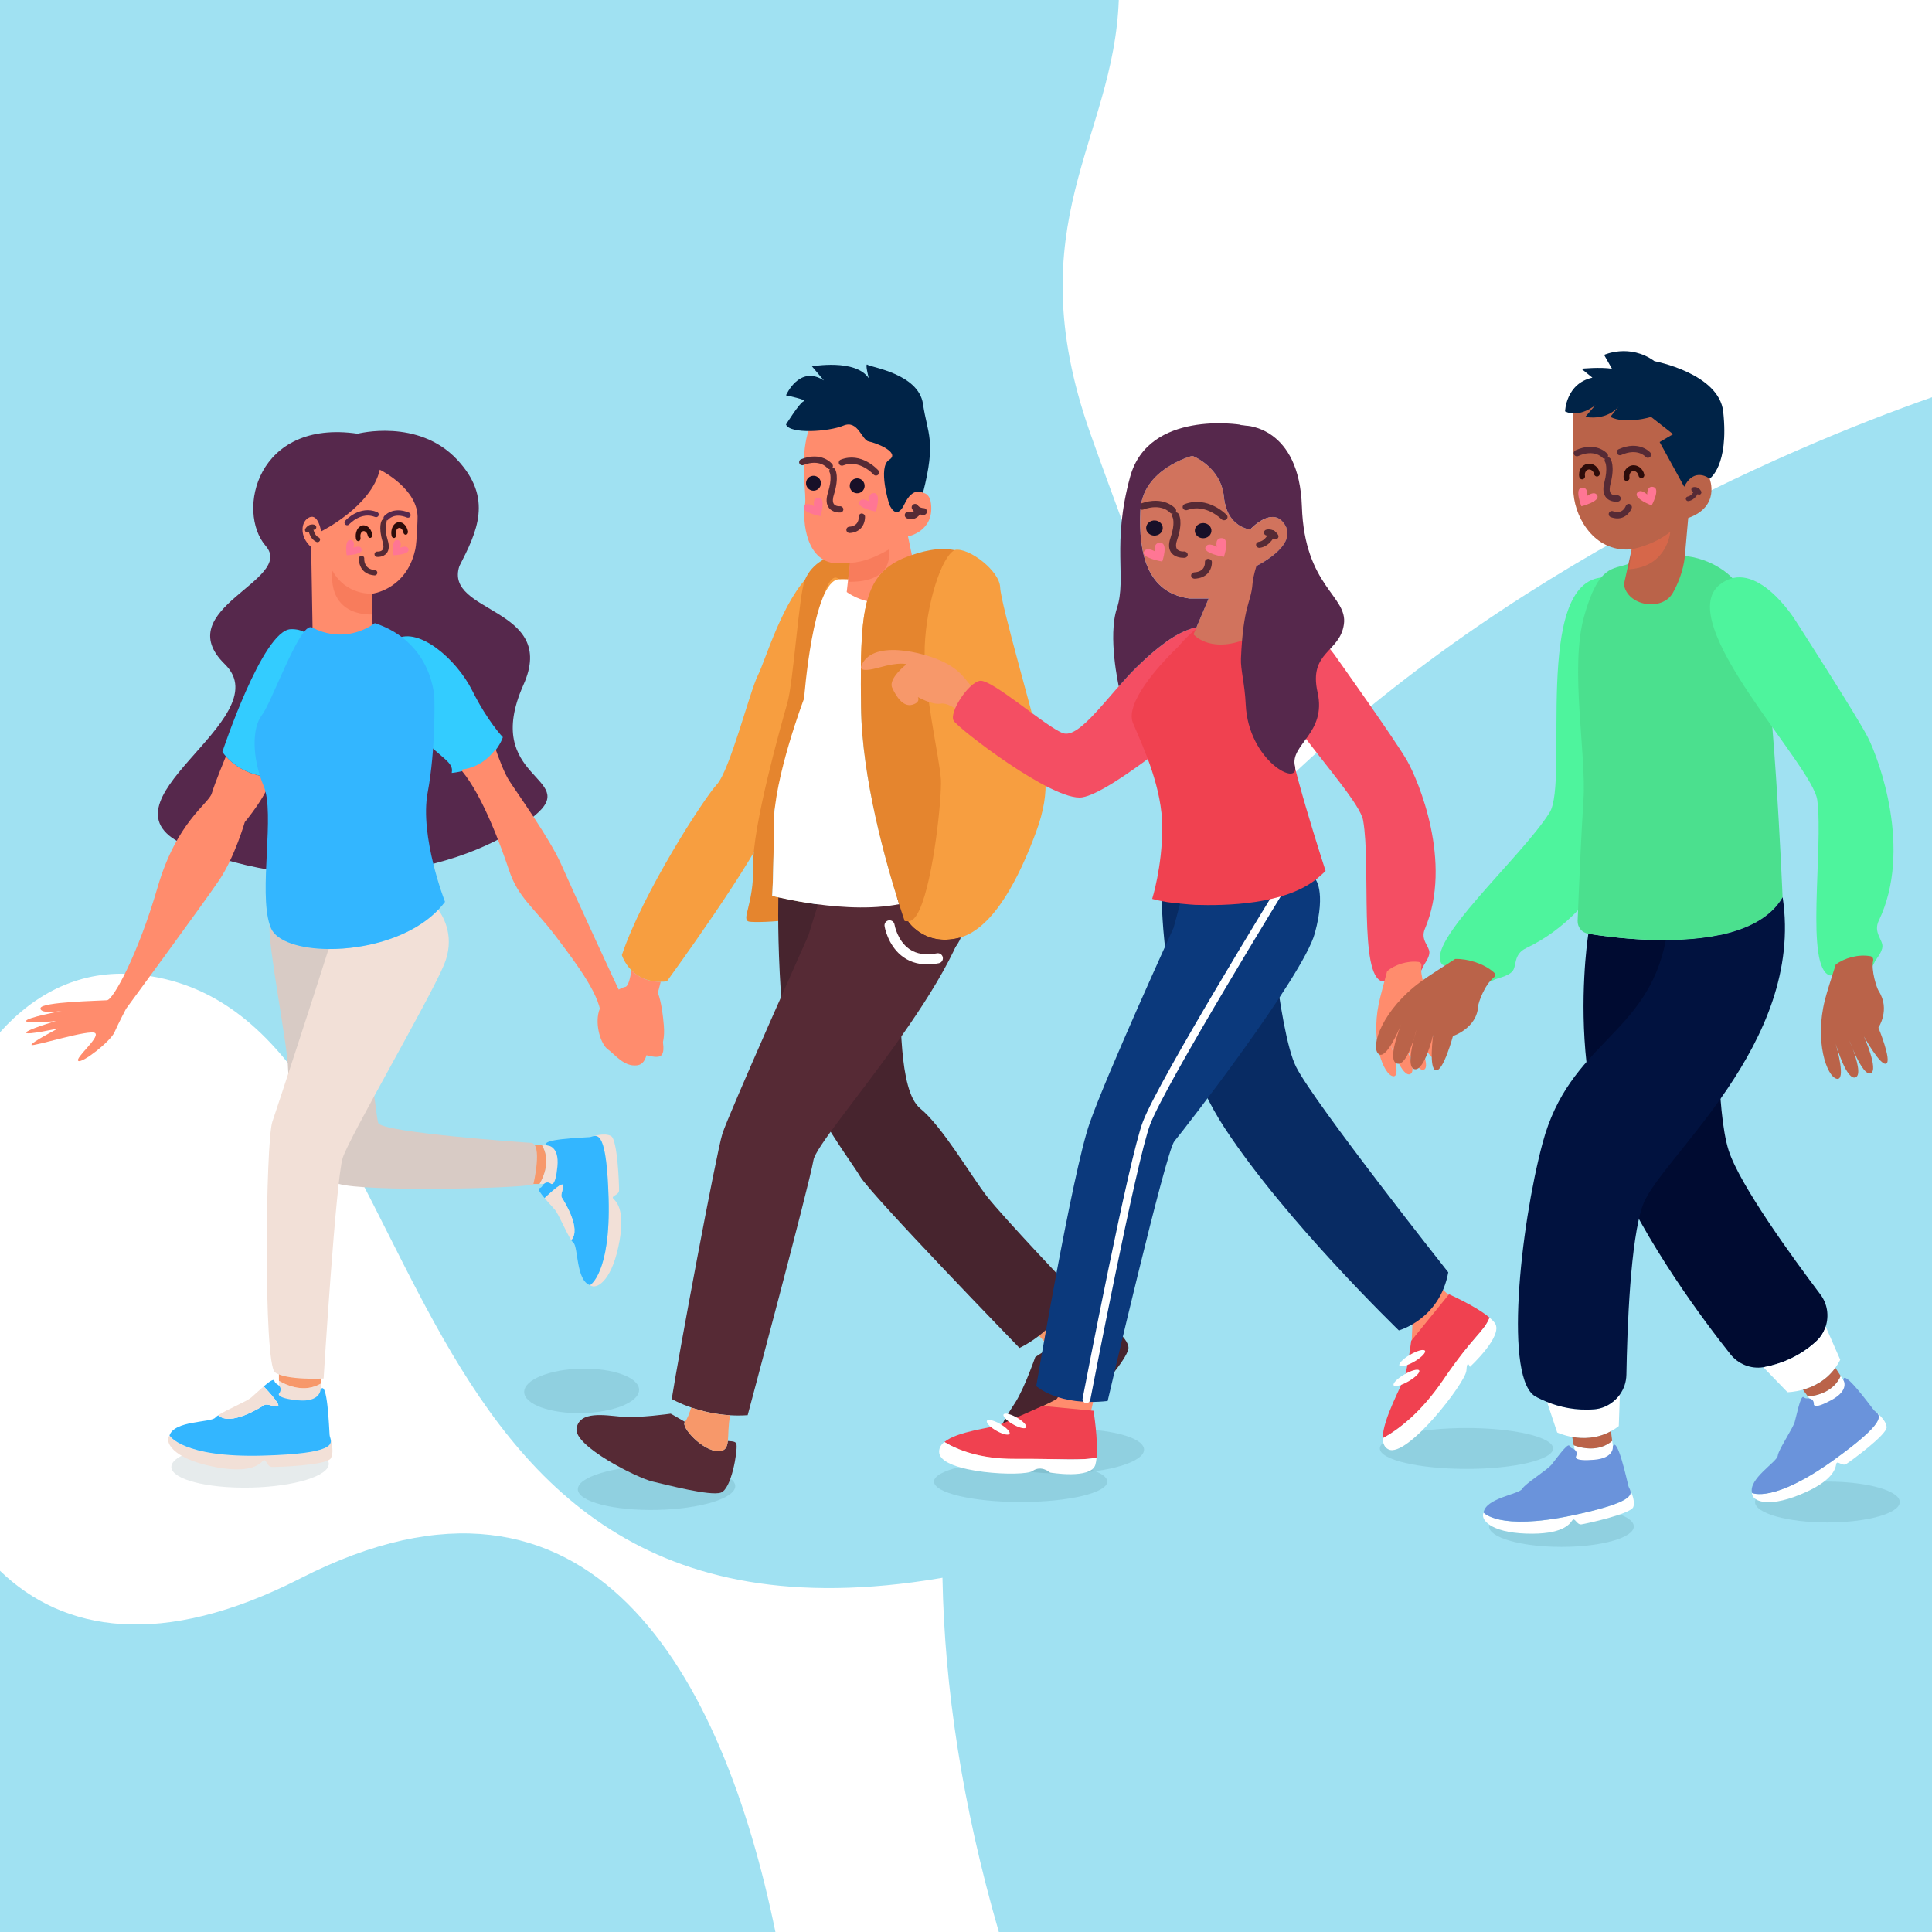 <?xml version="1.0" encoding="utf-8"?>
<!-- Generator: Adobe Illustrator 27.9.0, SVG Export Plug-In . SVG Version: 6.00 Build 0)  -->
<svg version="1.1" xmlns="http://www.w3.org/2000/svg" xmlns:xlink="http://www.w3.org/1999/xlink" x="0px" y="0px"
	 viewBox="0 0 500 500" style="enable-background:new 0 0 500 500;" xml:space="preserve">
<style type="text/css">
	.st0{fill:#FFFFFF;}
	.st1{fill:#A0E1F2;}
	.st2{opacity:0.1;fill:#003343;}
	.st3{fill:#56284C;}
	.st4{fill:#33CCFF;}
	.st5{fill:#FF8C6D;}
	.st6{fill:#F79E40;}
	.st7{fill:#F2E0D7;}
	.st8{fill:#F7986A;}
	.st9{fill:#33B6FF;}
	.st10{fill:#562A35;}
	.st11{fill:#FF7694;}
	.st12{fill:#2D0C0A;}
	.st13{opacity:0.5;fill:#F26D4C;}
	.st14{fill:#D8CBC5;}
	.st15{fill:#E5852E;}
	.st16{fill:#47242E;}
	.st17{fill:#002347;}
	.st18{fill:#181028;}
	.st19{fill:#F04150;}
	.st20{fill:#082B63;}
	.st21{fill:#0B397C;}
	.st22{fill:#F44E63;}
	.st23{fill:#D1735D;}
	.st24{fill:#4EF49D;}
	.st25{fill:#BA6349;}
	.st26{fill:#000B31;}
	.st27{fill:#4BE08E;}
	.st28{fill:#01123F;}
	.st29{fill:#6A93DB;}
	.st30{display:none;}
	.st31{display:inline;}
</style>
<g id="BACKGROUND">
	<g>
		<rect class="st0" width="500" height="500"/>
		<g>
			<g>
				<path class="st1" d="M77.77,408.47C41.86,426.8,16.37,422.35,0,406.52V500h200.68C187.13,433.98,153.23,369.95,77.77,408.47z"/>
				<path class="st1" d="M0,267.15c9.23-10.31,21.06-16.25,35.18-14.99c81,7.24,56,181.75,207.95,156.3s64.04-225.04,38.93-296.61
					c-18.97-54.09,6.2-75.5,7.48-111.86H0V267.15z"/>
			</g>
		</g>
		<path class="st1" d="M500,102.81C423.75,129.65,182.45,236.94,258.5,500H500V102.81z"/>
	</g>
</g>
<g id="OBJECTS_1_">
	<g>
		<g>
			<g>
				<path class="st2" d="M149.54,385.44c0.07,3.18,9.24,5.56,20.49,5.32s20.32-3.01,20.25-6.19c-0.07-3.18-9.24-5.56-20.49-5.32
					C158.54,379.49,149.48,382.26,149.54,385.44z"/>
				<path class="st2" d="M255.34,376c0.07,3.18,9.24,5.56,20.49,5.32c11.25-0.24,20.32-3.01,20.25-6.19
					c-0.07-3.18-9.24-5.56-20.49-5.32C264.34,370.05,255.27,372.82,255.34,376z"/>
			</g>
			<g>
				<path class="st2" d="M44.35,379.67c0.07,3.18,9.24,5.56,20.49,5.32s20.32-3.01,20.25-6.19c-0.07-3.18-9.24-5.56-20.49-5.32
					C53.35,373.72,44.29,376.49,44.35,379.67z"/>
				<path class="st2" d="M135.66,360.28c0.07,3.18,6.78,5.61,14.99,5.44c8.21-0.18,14.81-2.89,14.75-6.07
					c-0.07-3.18-6.78-5.61-14.99-5.44C142.19,354.38,135.59,357.1,135.66,360.28z"/>
			</g>
		</g>
		<g>
			<path class="st3" d="M118.89,146.5c-4.09,12.38,25.6,10.53,16.58,30.73c-10.95,24.53,14.91,23.85,3,33.77
				c-19.25,16.04-58.52,21.28-89.88,8.03c-26.35-11.13,24.27-32.79,9.61-47.12c-14.66-14.33,18.26-21.71,10.57-30.62
				c-7.69-8.9-2.34-32.87,23.79-29.04c0,0,15.62-4.07,25.72,6.68C127.7,128.94,123.45,137.6,118.89,146.5z"/>
			<path class="st4" d="M130.14,190.78c0,0-3.88-3.96-7.93-12.07c-4.05-8.1-13.78-16.44-19.52-13.4c-3.42,1.82-5.94,8.98,3.35,21.66
				c6.75,9.22,11.59,9.6,10.87,13.07C127.71,198.88,130.14,190.78,130.14,190.78z"/>
			<path class="st5" d="M167.67,260.31c-1.59-1.11-6.34-2.06-6.87-2.85c-0.53-0.79-12.68-27.22-15.59-33.83
				c-2.91-6.61-11.63-18.76-13.48-21.67c-1.2-1.88-2.61-5.62-3.46-8.05c-1.64,2.15-4.42,4.71-8.6,5.22
				c-0.03,0.14-0.07,0.28-0.1,0.42c5.39,6.45,10.17,19.68,12.17,25.67c2.38,7.14,6.34,9.51,12.16,17.18
				c5.81,7.66,11.89,15.86,11.63,21.14c-0.26,5.29,12.68,11.1,15.33,9.78C173.48,272,169.25,261.43,167.67,260.31z"/>
			<g>
				<path class="st5" d="M163.41,251.1c-0.3,1.98-0.8,4.16-1.57,4.3c-1.42,0.26-5.82,2.72-6.85,6.34c-1.03,3.62,0.52,8.53,2.33,9.83
					c1.81,1.29,4.14,4.53,7.5,4.14c3.36-0.39,2.07-5.43,4.53-6.72c2.46-1.29-2.07,2.33-0.91,3.36c1.16,1.03,3.88-0.65,3.36-6.98
					c-0.52-6.34-1.55-8.4-1.55-8.4l0.75-2.89C167.36,254.09,164.96,252.66,163.41,251.1z"/>
				<path class="st6" d="M219.9,149.24c-2.84-2.59-5.95-4.14-5.95-4.14l-4.09,3.36c-7.28,6.72-11.68,22.24-13.75,26.38
					c-2.07,4.14-7.24,24.57-10.6,28.19c-3.36,3.62-19.14,28.02-24.57,44.14c0,0,0.62,2.06,2.48,3.94c1.55,1.56,3.95,2.98,7.58,2.96
					c0.5,0,1.03-0.03,1.58-0.09c0,0,23.79-32.59,26.64-41.64c2.61-8.29,16.71-22.66,21.05-28.19c0.4-0.51,0.72-0.94,0.93-1.29
					C223.78,178.72,234.25,162.29,219.9,149.24z"/>
			</g>
			<g>
				<path class="st5" d="M58.46,195.74L58.46,195.74c0,0-2.83,6.82-3.65,9.58c-0.83,2.75-9.08,7.29-14.04,24.36
					c-4.96,17.07-11.42,29.04-13.08,29.18c-1.65,0.14-17.07,0.41-17.21,2.06c-0.14,1.65,5.51,0.69,5.51,0.69s-9.36,1.79-9.22,2.62
					c0.14,0.83,7.71,0,7.71,0s-7.85,2.34-7.71,3.03c0.14,0.69,8.26-1.1,8.26-1.1s-7.16,3.72-6.88,4.27
					c0.28,0.55,15.42-4.27,16.52-3.03c1.1,1.24-5.37,6.47-4.4,7.16c0.96,0.69,8.26-4.96,9.36-7.43c1.1-2.48,2.99-6.06,2.99-6.06
					s20.13-27.39,24.12-33.31c3.99-5.92,6.61-15,6.61-15s6.27-7.48,6.72-11.59c0-0.01,0-0.01,0-0.02
					C63.71,200.7,60.02,197.51,58.46,195.74z"/>
				<path class="st4" d="M75.26,162.83c-7.27,0.21-17.71,31.75-17.71,31.75s0.29,0.47,0.9,1.16c1.56,1.77,5.25,4.96,11.6,5.41
					c0.84,0.06,1.71,0.09,2.64,0.04l7.71-14.08C80.4,187.11,87.74,162.47,75.26,162.83z"/>
			</g>
			<path class="st7" d="M142.31,296.47l-2.06-0.1c2.3,3.91,0.51,8.06-0.65,10.04l1.87-0.01l2.13-0.01c0,0,4.35-5.52-0.05-9.86
				L142.31,296.47z"/>
			<path class="st8" d="M140.25,296.37l-2.54-0.13c1.33,3.94,0.65,7.61-0.3,10.18l2.2-0.01
				C140.76,304.43,142.55,300.27,140.25,296.37z"/>
			<path class="st7" d="M152.69,332.6c0,0,5.37-3.01,4.81-22.44c-0.49-17.13-2.74-16.48-4.34-16c0,0,0,0,0,0c0,0,3.32-1.14,5-0.14
				c1.67,1,2.09,12.78,2.05,14.07c-0.04,1.29-2.28,1.35-1.43,2.19c0.85,0.83,3.23,3.19,1.25,12.4
				C158.05,331.88,154.22,333.81,152.69,332.6z"/>
			<path class="st9" d="M148.42,321.65c-0.17-0.14-0.37-0.39-0.58-0.71c2.73-2.94-1.93-10.21-2.42-11c-0.52-0.84,0.65-2.52,0.25-3.3
				c-0.4-0.77-4.73,3.42-4.73,3.42l0,0c-1.06-1.24-1.89-2.37-1.39-2.53c0.95-0.31,0.66-0.81,1.47-1.33
				c0.81-0.52,1.63,0.19,1.63,0.19s1.1,0.88,1.61-4.5c0.52-5.37-2.55-5.43-2.55-5.43c-2.59-1.64,9.28-2.05,10.85-2.17
				c0.18-0.01,0.39-0.07,0.6-0.14c1.6-0.47,3.85-1.13,4.34,16c0.56,19.42-4.81,22.44-4.81,22.44
				C149.07,331.42,149.64,322.69,148.42,321.65z"/>
			<path class="st7" d="M145.67,306.65c0.4,0.77-0.77,2.45-0.25,3.3c0.48,0.79,5.15,8.05,2.42,11c-1.3-1.95-3.23-6.67-4.23-7.87
				c-0.55-0.66-1.71-1.87-2.67-3l0,0C140.94,310.07,145.27,305.87,145.67,306.65z"/>
			<path class="st7" d="M82.94,360.29l0.11-2.23c-4.23,2.49-8.72,0.55-10.86-0.7l0.01,2.03l0.01,2.31c0,0,5.97,4.7,10.67-0.05
				L82.94,360.29z"/>
			<path class="st8" d="M83.05,358.06l0.14-2.75c-4.26,1.44-8.23,0.7-11.01-0.33l0.01,2.38C74.33,358.61,78.83,360.54,83.05,358.06z
				"/>
			<path class="st7" d="M43.86,371.51c0,0,3.26,5.81,24.27,5.21c18.53-0.53,17.82-2.96,17.31-4.69c0,0,0,0,0,0
				c0,0,1.24,3.6,0.15,5.4c-1.08,1.81-13.83,2.26-15.22,2.21c-1.39-0.04-1.46-2.46-2.36-1.55c-0.9,0.92-3.46,3.49-13.41,1.35
				C44.64,377.31,42.55,373.16,43.86,371.51z"/>
			<path class="st9" d="M55.71,366.89c0.16-0.18,0.42-0.4,0.77-0.62c3.18,2.95,11.04-2.09,11.9-2.62c0.91-0.56,2.73,0.7,3.56,0.27
				c0.84-0.43-3.7-5.12-3.7-5.12l0,0c1.34-1.15,2.56-2.04,2.74-1.5c0.34,1.03,0.87,0.72,1.44,1.59c0.57,0.87-0.21,1.76-0.21,1.76
				s-0.95,1.18,4.87,1.75c5.81,0.56,5.87-2.76,5.87-2.76c1.78-2.8,2.22,10.04,2.35,11.73c0.01,0.2,0.08,0.42,0.15,0.65
				c0.51,1.73,1.22,4.16-17.31,4.69c-21.01,0.6-24.27-5.21-24.27-5.21C45.13,367.59,54.58,368.21,55.71,366.89z"/>
			<path class="st7" d="M71.93,363.92c-0.84,0.43-2.65-0.83-3.56-0.27c-0.85,0.52-8.71,5.57-11.9,2.62
				c2.11-1.41,7.22-3.49,8.52-4.57c0.72-0.6,2.03-1.85,3.24-2.89l0,0C68.23,358.8,72.77,363.49,71.93,363.92z"/>
			<path class="st5" d="M108.06,134.34c0.41-7.82-9.77-12.78-9.77-12.78c-2.17,9.55-15.19,15.96-15.19,15.96s-0.68-4.6-2.98-3.66
				c-2.3,0.95-2.71,5.01,0.41,7.72l0.39,22.89c0.14,1.69,2.91,3.52,6.86,4c4.79,0.58,8.82-0.14,8.74-2.47
				c-0.2-5.48-0.14-12.36-0.14-12.36s7.47-0.93,10.4-9.07c0.27-0.76,0.52-1.56,0.71-2.44C107.92,139.98,108.06,134.34,108.06,134.34
				z"/>
			<g>
				<path class="st3" d="M89.71,135.92c0.23,0.04,0.47-0.03,0.64-0.21c0.13-0.14,3.13-3.37,6.73-1.91c0.35,0.14,0.75-0.03,0.9-0.38
					c0.14-0.35-0.02-0.75-0.38-0.9c-4.51-1.84-8.12,2.09-8.27,2.26c-0.25,0.28-0.23,0.72,0.05,0.97
					C89.47,135.85,89.59,135.9,89.71,135.92z"/>
				<path class="st3" d="M99.8,134.73c0.24,0.05,0.5-0.04,0.67-0.25c0.07-0.09,1.6-1.87,4.86-0.54c0.35,0.14,0.75-0.02,0.9-0.38
					c0.14-0.35-0.03-0.76-0.38-0.9c-4.26-1.74-6.37,0.85-6.46,0.96c-0.24,0.3-0.18,0.73,0.12,0.97
					C99.6,134.66,99.7,134.71,99.8,134.73z"/>
				<path class="st10" d="M96.23,148.82c0.22,0.04,0.45,0.07,0.69,0.09c0.38,0.03,0.71-0.26,0.74-0.64
					c0.03-0.38-0.26-0.71-0.64-0.74c-2.84-0.21-2.77-2.69-2.75-2.97c0.03-0.38-0.25-0.71-0.64-0.74c-0.38-0.03-0.71,0.25-0.74,0.63
					c-0.01,0.07-0.13,1.77,0.99,3.07C94.46,148.2,95.25,148.63,96.23,148.82z"/>
				<path class="st10" d="M97.47,144.11c0.02,0,0.04,0.01,0.06,0.01c0.07,0.01,1.63,0.15,2.52-0.94c0.64-0.77,0.74-1.9,0.3-3.35
					c-0.98-3.26-0.35-4.46-0.35-4.47c0.18-0.33,0.07-0.74-0.25-0.93c-0.32-0.19-0.73-0.1-0.92,0.21c-0.1,0.16-0.98,1.69,0.2,5.59
					c0.2,0.67,0.36,1.58-0.04,2.07c-0.41,0.51-1.32,0.45-1.32,0.44c-0.38-0.03-0.71,0.25-0.75,0.62
					C96.88,143.73,97.13,144.04,97.47,144.11z"/>
				<path class="st10" d="M79.35,137.78c0.28,0.11,0.62,0.01,0.79-0.26c0.39-0.62,0.82-0.46,0.83-0.46l0,0c0,0,0.01,0,0.01,0
					c0.33,0.13,0.71-0.03,0.84-0.37c0.13-0.34-0.03-0.72-0.36-0.85c-0.01,0-0.01,0-0.02-0.01c-0.51-0.2-1.64-0.24-2.41,0.98
					c-0.19,0.31-0.1,0.71,0.2,0.9C79.27,137.74,79.31,137.76,79.35,137.78z"/>
				<path class="st10" d="M82.18,140.31c0.25,0,0.49-0.15,0.6-0.39c0.15-0.33,0-0.72-0.33-0.86c-1.25-0.56-1.41-2.51-1.41-2.53
					c-0.03-0.36-0.35-0.64-0.7-0.61c-0.36,0.03-0.63,0.34-0.61,0.7c0.01,0.11,0.21,2.76,2.19,3.64
					C82.01,140.29,82.1,140.31,82.18,140.31z"/>
				<g>
					<path class="st11" d="M91.43,141.76c0,0,1.83-0.86,2.17,0.35c0.41,1.45-3.87,1.59-3.87,1.59s-0.66-4.05,0.9-3.95
						C92.19,139.85,91.43,141.76,91.43,141.76z"/>
				</g>
				<g>
					<path class="st11" d="M103.55,141.76c0,0,1.83-0.86,2.17,0.35c0.41,1.45-3.87,1.59-3.87,1.59s-0.66-4.05,0.9-3.95
						C104.32,139.85,103.55,141.76,103.55,141.76z"/>
				</g>
				<path class="st12" d="M101.95,139.23c-0.28,0.01-0.54-0.23-0.61-0.58c-0.16-0.81-0.06-1.66,0.27-2.32
					c0.29-0.59,0.75-1,1.28-1.15c1.17-0.32,2.36,0.71,2.67,2.29c0.08,0.4-0.12,0.81-0.44,0.9c-0.33,0.09-0.65-0.16-0.73-0.57
					c-0.15-0.78-0.7-1.31-1.22-1.16c-0.28,0.08-0.44,0.31-0.53,0.49c-0.16,0.33-0.21,0.77-0.13,1.19c0.08,0.4-0.12,0.81-0.44,0.9
					C102.03,139.22,101.99,139.23,101.95,139.23z"/>
				<path class="st12" d="M92.74,140.05c-0.28,0.01-0.54-0.23-0.61-0.58c-0.16-0.81-0.06-1.66,0.27-2.32c0.3-0.6,0.75-1,1.28-1.15
					c1.17-0.32,2.36,0.71,2.67,2.29c0.08,0.4-0.12,0.81-0.44,0.9c-0.32,0.09-0.65-0.16-0.73-0.57c-0.15-0.78-0.7-1.3-1.22-1.16
					c-0.28,0.08-0.44,0.31-0.53,0.49c-0.16,0.33-0.21,0.77-0.13,1.19c0.08,0.4-0.12,0.81-0.44,0.9
					C92.82,140.05,92.78,140.05,92.74,140.05z"/>
			</g>
			<path class="st13" d="M96.37,153.63c0,0-6.72,0.58-10.33-5.92c0,0-1.88,11.33,10.31,11.33L96.37,153.63z"/>
			<g>
				<path class="st14" d="M137.32,295.76c-0.53,0-38.55-2.65-39.43-5.13c-0.72-2.02-3.91-33.85-5.35-45.57
					c-2.57,0.39-5.11,0.57-7.51,0.55c-7.38-0.06-13.45-1.97-14.91-5.37c-0.12-0.28-0.23-0.57-0.33-0.88c-0.01,0-0.02,0-0.02,0
					c-0.53,4.95,4.77,31.83,4.77,37.13c0,5.3,6.19,27.76,13.08,29.88c6.9,2.12,46.33,1.24,50.4,0.18
					C138.03,306.55,140.59,295.76,137.32,295.76z"/>
				<path class="st7" d="M113.42,235.44c-6.83,7.14-18.73,10.25-28.38,10.17c-4.09,12.94-13.07,40.36-14.55,44.67
					c-1.77,5.13-2.32,62.77,0.68,64.89c3.01,2.12,12.58,1.59,12.58,1.59s3.18-51.63,4.95-57.11c1.77-5.48,22.28-40.67,26.17-49.86
					C117.82,242.81,114.97,237.56,113.42,235.44z"/>
			</g>
			<g>
				<g>
					<g>
						<path class="st9" d="M110.68,205.11c2.12-11.32,1.74-24.28,1.74-24.28s-0.18-14.5-15.42-19.57c0,0-0.63,0.51-1.75,1.11
							c-2.65,1.41-7.84,3.25-14.17,0.19c-0.13-0.06-0.26-0.12-0.39-0.19c-0.12-0.06-0.25-0.08-0.38-0.07
							c-3.19,0.19-10.05,19.6-12.53,22.77c-2.59,3.3-2.59,11.08,0.47,18.39c2.96,7.06-1.34,27.11,1.56,35.9
							c0.1,0.31,0.21,0.6,0.33,0.88c1.46,3.4,7.52,5.32,14.91,5.37c2.4,0.02,4.94-0.16,7.51-0.55c7.75-1.17,15.74-4.26,20.87-9.62
							c0.62-0.65,1.21-1.32,1.74-2.04C115.16,233.4,108.56,216.43,110.68,205.11z"/>
					</g>
				</g>
			</g>
			<path class="st15" d="M200.24,213.58c0-12.18,7.86-32.82,7.86-32.82s4.13-35.57,9.04-30.85c0.54,0.52,1.12,0.92,1.7,1.23
				c1.4-2.8,2.95-5.07,4.68-6.53c2.55-2.16-11.4-3.64-15.23,5.5c-1.5,3.57-2.95,26.33-4.52,31.83c-1.57,5.5-9.04,31.83-8.84,42.05
				c0.2,10.22-3.34,14.15-0.98,14.54c2.36,0.39,21.17-0.36,14.93-4.52c-0.04-0.03-0.11-0.17-0.19-0.39
				c-5.23-0.83-8.85-1.77-8.85-1.77S200.24,225.77,200.24,213.58z"/>
			<path class="st16" d="M282.82,339.74c-0.79-0.27-1.15,0.43-1.86,1.57c1.39,0.92,2.03,1.8,1.21,3.4
				c-1.85,3.6-10.05,5.85-10.7,4.22c-2.01,1.26-3.55,2.29-3.55,2.29s-2.73,7.88-5.11,11.66c-2.39,3.78-6.37,8.95-2.65,11.75
				c3.72,2.8,18.61-8.11,21.22-11.18c2.61-3.08,10.21-11.54,10.65-14.41C292.47,346.18,284.57,340.35,282.82,339.74z"/>
			<g>
				<path class="st8" d="M280.96,341.32c-1.31-0.86-3.28-1.77-5.31-3.33c-1.81,3.35-4.44,5.91-6.77,7.7
					c1.01,1.02,2.3,2.48,2.58,3.24c0,0,0.01,0.01,0.01,0.01c0.66,1.63,8.85-0.62,10.7-4.22C283,343.12,282.35,342.23,280.96,341.32z
					"/>
				<path class="st16" d="M255.46,309.67c-4.19-5.37-11.53-18.08-17.29-22.79c-5.76-4.72-4.85-24.76-5.5-32.62
					c-0.46-5.52-0.98-14.92-1.26-20.02c-7.56,1.24-16.33,0.4-22.71-0.61c-3.16-0.5-5.73-1.04-7.27-1.39
					c-0.08,4.67-0.1,15.54,0.98,29.1c1.44,18.21,17.42,38.38,20.17,43.1c2.75,4.72,41.26,44.41,41.26,44.41s2.3-1.04,5.04-3.15
					c2.33-1.79,4.96-4.35,6.77-7.7c0.72-1.33,1.3-2.77,1.68-4.35C277.33,333.64,259.65,315.04,255.46,309.67z"/>
			</g>
			<path class="st10" d="M251.4,229.76c0,0-1.31,0.65-15.85,2.1c-14.54,1.44-22.92-0.79-22.92-0.79l-3.41,11
				c0,0-20.7,46.37-22.27,51.35c-1.57,4.98-11.53,58.43-13.1,68.64c0,0,1.87,1.11,5.04,2.2c2.6,0.89,6.06,1.77,10.08,2.01
				c1.45,0.09,2.96,0.09,4.53-0.02c0,0,15.98-59.74,17.03-66.02C211.57,293.95,252.18,250.72,251.4,229.76z"/>
			<g>
				<path class="st10" d="M190.61,373.86c-0.12-0.83-0.91-0.83-2.25-0.93c-0.18,1.66-0.67,2.63-2.47,2.63
					c-4.05,0-9.8-6.26-8.65-7.59c-2.04-1.22-3.66-2.11-3.66-2.11s-8.25,1.18-12.71,0.79c-4.45-0.39-10.87-1.57-11.66,3.01
					s15.72,12.84,19.65,13.75c3.93,0.92,14.93,3.8,17.68,2.88C189.3,385.39,190.87,375.69,190.61,373.86z"/>
				<path class="st8" d="M178.88,364.27c-0.42,1.37-1,3-1.63,3.69c0,0,0,0.01,0,0.01c-1.15,1.33,4.6,7.59,8.65,7.59
					c1.8,0,2.29-0.98,2.47-2.63c0.18-1.64,0.05-3.96,0.6-6.65C184.95,366.04,181.48,365.17,178.88,364.27z"/>
			</g>
			<path class="st0" d="M222.84,182.86c-0.17-16.01,0-25.61,3.22-31.62c-0.66,0.52-3.17-1.6-8.91-1.33
				c-6.8,0.32-9.04,30.85-9.04,30.85s-7.86,20.63-7.86,32.82s-0.39,18.27-0.39,18.27s0.57,0.15,1.58,0.38
				c1.54,0.35,4.11,0.89,7.27,1.39c6.38,1.01,15.15,1.85,22.71,0.61c0.44-0.07,0.87-0.15,1.29-0.23
				C229.28,223.3,223.03,201.29,222.84,182.86z"/>
			<g>
				<g>
					<path class="st5" d="M240.94,130.33c-0.22-1.81-1.01-2.61-2.07-2.79c0,0,3.97-25.24-15.94-25.24
						c-19.91,0-13.82,23.83-14.58,28.15c-0.76,4.32,0.21,15.61,8.86,15.35c0.97-0.03,1.89-0.1,2.76-0.2l-0.84,7.61
						c0,0,9.51,7.23,18.52-1.65l-2.66-12.74C234.98,138.82,241.83,137.56,240.94,130.33z"/>
					<path class="st13" d="M230,142.22c-6.42,3.76-10.03,3.38-10.03,3.38l-0.41,4.96C232.04,150.76,230,142.22,230,142.22z"/>
				</g>
				<path class="st17" d="M238.87,127.54c0,0-2.58-1.76-4.79,2.91c-2.21,4.67-3.96,0-3.96,0s-3.01-9.56,0-11.45
					c3.01-1.9-3.46-4.43-5.28-4.74c-1.82-0.32-2.77-5.69-6.56-4.11c-3.79,1.58-13.91,2.26-14.86-0.29c0,0,3.55-5.72,4.62-6.03
					c1.07-0.32-4.62-1.52-4.62-1.52s3.44-7.96,9.8-3.85l-3.08-3.64c0,0,11.27-2.05,14.7,3.08c0,0-1.09-4.13-0.31-3.49
					c0.78,0.64,13.2,2.3,14.34,10.13C240.01,112.35,242.36,113.93,238.87,127.54z"/>
				<g>
					<path class="st18" d="M219.93,126c0.15,1.06,1.12,1.79,2.18,1.64c1.06-0.15,1.79-1.12,1.64-2.18
						c-0.15-1.06-1.12-1.79-2.18-1.64C220.52,123.97,219.78,124.94,219.93,126z"/>
					<path class="st10" d="M226.74,123.08c0.18-0.01,0.36-0.08,0.5-0.2c0.34-0.3,0.37-0.81,0.07-1.15c-0.18-0.2-4.38-4.87-9.72-2.77
						c-0.42,0.16-0.62,0.64-0.46,1.05c0.16,0.42,0.63,0.62,1.05,0.46c4.27-1.69,7.87,2.3,7.9,2.34
						C226.26,123,226.5,123.09,226.74,123.08z"/>
					<path class="st18" d="M208.62,125.33c0.15,1.06,1.12,1.79,2.18,1.64c1.06-0.15,1.79-1.12,1.64-2.18
						c-0.15-1.06-1.12-1.79-2.18-1.64C209.2,123.3,208.47,124.27,208.62,125.33z"/>
					<path class="st10" d="M214.79,121.43c0.16-0.01,0.33-0.06,0.46-0.17c0.35-0.28,0.42-0.78,0.14-1.13
						c-0.11-0.14-2.7-3.39-8.06-1.28c-0.42,0.16-0.62,0.64-0.46,1.05c0.16,0.42,0.64,0.62,1.05,0.46c4.18-1.65,6.1,0.67,6.18,0.77
						C214.28,121.33,214.54,121.44,214.79,121.43z"/>
					<path class="st10" d="M219.89,137.94c0,0,0.01,0,0.01,0c1.27-0.08,2.27-0.52,2.97-1.32c1.1-1.25,1-2.91,1-2.98
						c-0.03-0.45-0.46-0.74-0.87-0.76c-0.45,0.03-0.78,0.42-0.76,0.86c0.02,0.4,0.01,2.42-2.44,2.57c-0.45,0.03-0.79,0.41-0.76,0.86
						C219.07,137.62,219.45,137.96,219.89,137.94z"/>
					<path class="st10" d="M217.44,132.63c0.04,0,0.07,0,0.08,0c0.45-0.04,0.78-0.43,0.74-0.88c-0.04-0.44-0.46-0.77-0.88-0.74
						c-0.05,0.02-1.08,0.06-1.55-0.54c-0.46-0.59-0.27-1.65-0.02-2.44c1.44-4.59,0.43-6.4,0.31-6.59c-0.24-0.38-0.74-0.5-1.12-0.26
						c-0.38,0.24-0.5,0.74-0.26,1.12l0,0c0,0,0.71,1.43-0.48,5.24c-0.53,1.7-0.43,3.03,0.31,3.95
						C215.49,132.64,217.07,132.65,217.44,132.63z"/>
					<path class="st11" d="M225.01,129.84c0,0-1.99-1.32-2.6,0.03c-0.73,1.63,4.25,2.51,4.25,2.51s1.47-4.61-0.37-4.76
						C224.45,127.48,225.01,129.84,225.01,129.84z"/>
					<path class="st11" d="M210.69,131.03c0,0-1.99-1.32-2.6,0.03c-0.73,1.63,4.25,2.51,4.25,2.51s1.47-4.61-0.37-4.76
						C210.13,128.67,210.69,131.03,210.69,131.03z"/>
					<path class="st10" d="M234.22,132.97c0.19-0.45,0.71-0.65,1.16-0.46c0.47,0.21,0.85,0.01,1.11-0.24
						c-0.29-0.29-0.43-0.54-0.46-0.6c-0.21-0.43-0.04-0.93,0.38-1.15c0.42-0.23,0.95-0.07,1.19,0.34c0.01,0.02,0.36,0.59,1.46,0.64
						c0.49,0.02,0.86,0.44,0.84,0.92c-0.02,0.47-0.41,0.84-0.88,0.84c-0.01,0-0.03,0-0.04,0c-0.33-0.02-0.62-0.07-0.89-0.13
						c-0.48,0.61-1.27,1.24-2.29,1.24c-0.35,0-0.72-0.07-1.11-0.24C234.24,133.93,234.03,133.41,234.22,132.97z"/>
				</g>
			</g>
			<path class="st15" d="M258.73,221.38c-0.26-3.93,1.31-10.22-2.1-15.98c-3.41-5.76,5.24-21.22,2.36-35.89
				c-2.88-14.67-2.1-33.27-23.58-25.68c-4.54,1.61-7.47,3.89-9.36,7.42c-3.21,6-3.38,15.61-3.22,31.62
				c0.19,18.43,6.44,40.44,9.86,51.14c1.3,4.06,2.19,6.5,2.19,6.5s22.53-2.62,25.15-9.69C262.66,223.74,258.99,225.31,258.73,221.38
				z"/>
			<path class="st6" d="M268.99,192.47c-1.05-5.74-10-36.12-10.15-40.46c-0.15-4.34-8.2-10.4-11.7-9.69
				c-3.49,1.59-7.4,14.03-7.82,25c-0.42,10.97,3.87,28.91,4.19,34.43c0.26,4.43-1.87,25.67-5.52,33.64
				c-0.9,1.97-1.89,3.13-2.97,3.02c0,0,4.06,6.52,13.03,4.35c0.21-0.05,0.42-0.11,0.63-0.18c8.65-2.63,15.13-15.61,19.39-27.08
				C272.45,203.76,270.04,198.22,268.99,192.47z"/>
			<path class="st10" d="M235.03,238.42c-1.6-0.16-3.25,0.3-4.83,1.06c0,0.01,1.68,10.63,12.51,8.52c0,0,4.13-0.73,5.98-5.41
				c-0.21,0.06-0.42,0.13-0.63,0.18C239.09,244.94,235.03,238.42,235.03,238.42z"/>
			<path class="st0" d="M239.98,249.58c-2.63,0-4.91-0.78-6.79-2.33c-3.38-2.78-4.28-7.27-4.28-7.77c0-0.72,0.58-1.3,1.3-1.3
				c0.65,0,1.2,0.48,1.29,1.11c0.04,0.23,0.78,4.19,3.83,6.32c1.86,1.3,4.27,1.67,7.14,1.11c0.7-0.14,1.39,0.32,1.53,1.03
				c0.14,0.71-0.32,1.39-1.03,1.53C241.92,249.48,240.92,249.58,239.98,249.58z M231.5,239.48h0.01H231.5z"/>
		</g>
	</g>
	<g>
		<g>
			<path class="st2" d="M241.72,383.43c0,2.92,10.04,5.29,22.42,5.29c12.38,0,22.42-2.37,22.42-5.29c0-2.92-10.04-5.29-22.42-5.29
				C251.76,378.14,241.72,380.51,241.72,383.43z"/>
			<path class="st2" d="M357.1,374.86c0,2.92,10.04,5.29,22.42,5.29s22.42-2.37,22.42-5.29c0-2.92-10.04-5.29-22.42-5.29
				S357.1,371.94,357.1,374.86z"/>
			<path class="st5" d="M362.48,335.81c1.14,1.1,2.94,2.91,3.1,3.52c0.18,0.69-0.49,13.48-0.97,20.94
				c-0.15,2.34-0.29,4.16-0.37,4.91c-0.35,3.14,2.8,6.42,8.21-0.72c5.4-7.14,8.02-20.51,6.78-24.01c-0.66-1.86-4.02-5.12-7.03-7.77
				c-1.52-1.34-2.94-2.51-3.88-3.28C366.83,332.6,364.03,334.78,362.48,335.81z"/>
			<g>
				<g>
					<path class="st19" d="M373.52,357.1c7.68-11.31,10.47-12.31,11.98-16.09c-3.46-2.95-10.5-6.05-10.5-6.05l-9.79,12.06
						c0,0-0.7,5.8-1.57,8.92c-0.68,2.44-5.86,11.41-5.78,16.29C361.8,370.07,367.67,365.73,373.52,357.1z"/>
					<path class="st0" d="M359.36,375.11c4.8,2.27,19.97-17.33,20.14-20.4c0.17-3.07,0.9-0.95,0.9-0.95s8.8-8.08,6.47-11.34
						c-0.33-0.46-0.8-0.93-1.37-1.41c-1.51,3.78-4.31,4.78-11.98,16.09c-5.86,8.62-11.72,12.97-15.66,15.12
						C357.88,373.58,358.31,374.62,359.36,375.11z"/>
				</g>
				<path class="st0" d="M367.28,354.66c0.33,0.47-0.87,1.72-2.69,2.79c-1.82,1.07-3.56,1.55-3.9,1.08
					c-0.33-0.47,0.87-1.72,2.69-2.79C365.2,354.67,366.94,354.19,367.28,354.66z"/>
				<path class="st0" d="M368.77,349.56c0.33,0.47-0.87,1.72-2.69,2.79c-1.82,1.07-3.56,1.55-3.9,1.08
					c-0.33-0.47,0.87-1.72,2.69-2.79C366.69,349.57,368.43,349.08,368.77,349.56z"/>
			</g>
			<path class="st5" d="M275.14,357.65c-0.44,1.53-1.18,3.96-1.65,4.39c-0.52,0.49-12.13,5.91-18.94,8.99
				c-2.14,0.97-3.81,1.71-4.51,1.99c-2.93,1.17-4.35,5.49,4.49,6.9c8.84,1.41,21.87-2.57,24.38-5.3c1.33-1.45,2.62-5.96,3.55-9.86
				c0.47-1.97,0.83-3.77,1.07-4.96C280.02,359.99,276.78,358.54,275.14,357.65z"/>
			<path class="st20" d="M300.14,227.73c0,0,0.33,4.47,0.54,6.5c0.2,2.03,0.41,33.51,16.25,57.68c15.84,24.17,45.09,52.4,45.09,52.4
				s10.56-2.84,12.79-15.03c0,0-34.73-43.87-39.4-53.21c-4.67-9.34-7.72-47.73-7.72-47.73L300.14,227.73z"/>
			<g>
				<path class="st21" d="M303.72,240.12c0,0-17.26,37.77-21.73,50.57c-4.47,12.79-13.81,68.03-13.81,68.03s5.69,5.28,18.48,3.86
					c0,0,15.03-64.58,17.26-67.22c2.23-2.64,33.31-42.65,36.35-53.82c3.05-11.17,0-14.22,0-14.22l-33.31,0.81L303.72,240.12z"/>
				<path class="st0" d="M281.16,363.13c-0.06,0-0.13-0.01-0.19-0.02c-0.54-0.1-0.9-0.63-0.79-1.17
					c0.49-2.54,11.98-62.25,15.61-71.68c4.24-11.02,34.55-60.32,35.84-62.41c0.29-0.47,0.9-0.62,1.38-0.33
					c0.47,0.29,0.62,0.91,0.33,1.38c-0.31,0.51-31.51,51.23-35.67,62.08c-3.56,9.27-15.39,70.72-15.51,71.34
					C282.05,362.79,281.63,363.13,281.16,363.13z"/>
			</g>
			<g>
				<g>
					<path class="st19" d="M262.59,377.55c11.66-0.07,17.84,0.53,21.23-0.36c0.4-4.52-0.81-12.08-0.81-12.08l-13.21-1.25
						c0,0-8.55,3.84-11.16,4.89c-2.04,0.82-10.85,1.63-14.24,4.45C247.81,375.22,253.69,377.6,262.59,377.55z"/>
					<path class="st0" d="M243.08,376.05c0.72,5.24,21.94,6.22,24.18,4.62c2.24-1.6,4.5,0.43,4.5,0.43s10.54,1.78,11.71-1.99
						c0.16-0.53,0.27-1.19,0.33-1.93c-3.39,0.9-9.57,0.3-21.23,0.36c-8.89,0.05-14.78-2.32-18.19-4.36
						C243.45,373.97,242.92,374.91,243.08,376.05z"/>
				</g>
				<path class="st0" d="M261.29,371.01c-0.17,0.54-1.63,0.26-3.26-0.64c-1.63-0.89-2.81-2.06-2.64-2.6
					c0.17-0.54,1.63-0.26,3.26,0.64C260.28,369.31,261.46,370.47,261.29,371.01z"/>
				<path class="st0" d="M265.6,369.36c-0.17,0.54-1.63,0.26-3.26-0.64c-1.63-0.89-2.81-2.06-2.64-2.6
					c0.17-0.54,1.63-0.26,3.26,0.64C264.59,367.65,265.77,368.81,265.6,369.36z"/>
			</g>
			<path class="st8" d="M252.89,178.91c-2.72-1.84-3.2-4.89-8.58-7.54c-5.38-2.65-18.9-6.01-21.48,1.15c0,0-0.76,1.77,4.7,0.23
				c5.45-1.54,7.06-0.84,7.06-0.84s-4.77,3.69-3.7,6.06c1.07,2.37,2.87,5.05,5.18,4.42c2.31-0.63,1.47-2,1.47-2s3.72,2.12,5.87,1.71
				c2.15-0.41,5.44,2.49,5.44,2.49S255.23,180.49,252.89,178.91z"/>
			<path class="st22" d="M310.52,185.76c0,0-22.93,19.45-30.46,20.59c-7.53,1.15-31.99-17.76-33.25-19.82
				c-1.26-2.06,3.72-9.81,6.78-10.34c3.06-0.53,17.19,12.02,21.51,13.55c4.32,1.53,11.75-9.9,18.98-17
				c11.67-11.48,19.3-13.33,23.85-6.93C322,171.55,318.25,179.76,310.52,185.76z"/>
			<path class="st19" d="M333.21,188.31c0.19-6.41,1.29-25.04-6.73-29.31c-10.68-5.44-21.48,8.28-21.48,8.28s-8.96,8.32-11.47,15
				c-0.68,1.81-0.89,3.5-0.31,4.87c0.05,0.12,0.11,0.25,0.16,0.37c2.74,6.43,7.41,16.52,7.41,26.61c0,10.29-2.61,18.5-2.61,18.5
				s0.31,0.09,0.85,0.22c0.66,0.16,1.68,0.39,3,0.61c1.26,0.21,6.34,0.69,7.31,0.72c7.62,0.24,23.28,0.03,31.63-6.9
				c0.71-0.59,1.41-1.21,2.09-1.88C343.07,225.39,333.02,194.71,333.21,188.31z"/>
			<g>
				<path class="st22" d="M357.75,253.98c-6.12-1.39-2.93-29.98-4.97-41.64c-1.45-8.26-36.52-40.73-25.6-50.26
					c8.23-7.18,18.43,7.71,18.43,7.71s15.6,21.91,18.52,27.03c2.92,5.12,11.93,26.39,4.63,43.58c-1.21,2.85,1.18,4.5,1.16,6.07
					c-0.01,1.6-1.43,2.99-1.86,4.22c-0.22,0.61-0.71,1.07-1.32,1.27L357.75,253.98z"/>
				<path class="st5" d="M360.5,278.52c2.26,0.39-0.29-7.34-0.63-8.32c-0.02-0.07-0.04-0.11-0.04-0.11s0.01,0.04,0.04,0.11
					c0.34,0.98,3.05,8.62,5.08,7.78c1.38-0.57,0.07-4.3-0.94-6.69c-0.55-1.15-0.91-2.02-0.91-2.02s0.42,0.85,0.91,2.02
					c1.17,2.43,3.19,6.11,4.51,5.53c1.94-0.85-2-8.68-2-8.68s4.26,6.94,5.6,6.2c1.34-0.74-2.27-8.47-2.27-8.47s2.69-4.43-0.31-8.68
					c-0.54-0.76-2.09-4.84-1.68-7.22c0.08-0.49-0.23-0.95-0.73-1.02c-2.88-0.38-6.15,0.72-8.14,2.37c-0.74,2.79-1.75,6.41-2.19,8.53
					C354.78,269.82,358.09,278.1,360.5,278.52z"/>
			</g>
			<path class="st23" d="M295.12,132.21c0.45-10.92,13.46-14.24,13.46-14.24s7.41,2.76,8.17,10.64c0.27,2.79,1.2,4.65,2.29,5.9
				c1.99,2.29,4.51,2.53,4.51,2.53s5.9-6.5,9.07-1.11c3.18,5.39-7.41,10.51-7.41,10.51l-0.09,4.45l-0.05,13.28
				c0,0-1.39,0.95-3.58,1.59c-8.68,3.08-12.61-1.59-12.61-1.59l3.92-9.29h-4.99C296.78,153.36,294.67,143.13,295.12,132.21z"/>
			<g>
				<path class="st10" d="M330.15,139.58c0.09-0.01,0.18-0.04,0.27-0.08c0.42-0.21,0.57-0.68,0.35-1.06
					c-0.9-1.53-2.41-1.55-3.07-1.36c-0.45,0.13-0.7,0.58-0.55,0.99c0.14,0.41,0.62,0.62,1.06,0.51c0.14-0.04,0.65-0.08,1.06,0.61
					C329.43,139.48,329.8,139.63,330.15,139.58z"/>
				<path class="st10" d="M325.6,141.72c0.14,0.05,0.3,0.08,0.46,0.05c2.79-0.4,3.95-3.39,4-3.52c0.15-0.41-0.05-0.84-0.53-0.99
					c-0.44-0.14-0.93,0.07-1.09,0.48c-0.01,0.02-0.88,2.23-2.65,2.48c-0.47,0.07-0.79,0.47-0.71,0.89
					C325.13,141.39,325.34,141.61,325.6,141.72z"/>
			</g>
			<g>
				<path class="st18" d="M309.24,137.6c0.17,1.07,1.25,1.82,2.43,1.67c1.18-0.15,1.99-1.14,1.83-2.22
					c-0.17-1.07-1.25-1.82-2.43-1.67C309.89,135.54,309.08,136.53,309.24,137.6z"/>
				<path class="st10" d="M316.82,134.64c0.2-0.01,0.4-0.08,0.56-0.21c0.37-0.3,0.41-0.83,0.08-1.17c-0.2-0.2-4.88-4.96-10.82-2.82
					c-0.46,0.17-0.69,0.65-0.51,1.07c0.18,0.42,0.7,0.63,1.17,0.47c4.76-1.72,8.76,2.34,8.8,2.38
					C316.29,134.55,316.56,134.65,316.82,134.64z"/>
				<path class="st18" d="M296.64,136.92c0.17,1.07,1.25,1.82,2.43,1.67c1.18-0.15,1.99-1.14,1.83-2.22
					c-0.17-1.07-1.25-1.82-2.43-1.67C297.29,134.86,296.48,135.85,296.64,136.92z"/>
				<path class="st10" d="M303.52,132.95c0.18-0.01,0.36-0.06,0.52-0.17c0.39-0.28,0.46-0.79,0.16-1.15
					c-0.12-0.14-3.01-3.46-8.98-1.31c-0.46,0.17-0.69,0.65-0.51,1.07c0.18,0.43,0.71,0.63,1.17,0.47c4.65-1.68,6.8,0.68,6.89,0.78
					C302.95,132.86,303.24,132.96,303.52,132.95z"/>
				<path class="st10" d="M309.2,149.76c0.01,0,0.01,0,0.02,0c1.41-0.08,2.52-0.53,3.3-1.34c1.23-1.27,1.12-2.96,1.11-3.03
					c-0.03-0.46-0.51-0.76-0.96-0.77c-0.5,0.03-0.87,0.42-0.84,0.88c0.03,0.41,0.01,2.46-2.72,2.62c-0.5,0.03-0.88,0.42-0.85,0.88
					C308.29,149.44,308.71,149.78,309.2,149.76z"/>
				<path class="st10" d="M306.47,144.36c0.05,0,0.08,0,0.09,0c0.5-0.04,0.87-0.44,0.82-0.89c-0.05-0.45-0.51-0.78-0.98-0.75
					c-0.05,0.02-1.2,0.06-1.73-0.55c-0.52-0.6-0.3-1.68-0.02-2.49c1.6-4.67,0.48-6.51,0.35-6.71c-0.26-0.39-0.82-0.5-1.25-0.26
					c-0.42,0.24-0.55,0.75-0.29,1.14l0,0c0,0,0.79,1.46-0.54,5.34c-0.59,1.73-0.48,3.09,0.34,4.02
					C304.3,144.37,306.05,144.37,306.47,144.36z"/>
				<path class="st11" d="M314.9,141.52c0,0-2.22-1.34-2.89,0.03c-0.81,1.65,4.73,2.56,4.73,2.56s1.63-4.69-0.42-4.84
					C314.27,139.12,314.9,141.52,314.9,141.52z"/>
				<path class="st11" d="M298.95,142.73c0,0-2.22-1.34-2.89,0.03c-0.81,1.65,4.73,2.56,4.73,2.56s1.63-4.69-0.42-4.84
					C298.32,140.32,298.95,142.73,298.95,142.73z"/>
			</g>
			<path class="st3" d="M336.93,131.1c-0.68-20.73-14.52-20.94-14.52-20.94c-0.47-0.08-0.92-0.13-1.37-0.17l0.01-0.07
				c0,0-23.82-3.91-28.58,13.51c-4.76,17.42-0.87,26.29-3.4,33.94c-2.43,7.35,0.46,20.22,0.47,20.25c1.5-1.71,3.02-3.38,4.53-4.87
				c6.34-6.24,11.48-9.61,15.58-10.38l3.16-7.48h-4.99c-11.04-1.52-13.16-11.75-12.7-22.67c0.45-10.92,13.46-14.24,13.46-14.24
				s7.41,2.76,8.17,10.64c0.04,0.44,0.11,0.85,0.18,1.24c0.02,0.12,0.05,0.23,0.07,0.34c0,0,0,0,0,0c0.06,0.29,0.13,0.56,0.21,0.82
				c0.03,0.1,0.05,0.2,0.08,0.3c0.1,0.31,0.21,0.6,0.32,0.88c0.06,0.14,0.12,0.27,0.18,0.4c0.07,0.14,0.13,0.27,0.2,0.4
				c0.08,0.15,0.16,0.3,0.25,0.44c0.03,0.05,0.07,0.1,0.1,0.15c0,0,0,0,0,0c0.12,0.19,0.25,0.37,0.38,0.54
				c0.02,0.02,0.03,0.04,0.05,0.06c0.12,0.15,0.24,0.3,0.36,0.43c0.02,0.02,0.04,0.04,0.05,0.06c0.12,0.13,0.24,0.25,0.36,0.36
				c0.03,0.03,0.06,0.05,0.09,0.08c0.11,0.1,0.22,0.2,0.33,0.29c0.03,0.03,0.07,0.05,0.1,0.08c0.11,0.09,0.22,0.17,0.33,0.25
				c0.03,0.02,0.07,0.05,0.1,0.07c0.11,0.08,0.22,0.15,0.33,0.22c0.03,0.02,0.06,0.04,0.09,0.05c0.12,0.07,0.24,0.14,0.36,0.2
				c0.01,0.01,0.03,0.02,0.04,0.02c0.27,0.14,0.52,0.25,0.76,0.34c0.03,0.01,0.07,0.02,0.1,0.04c0.08,0.03,0.16,0.06,0.23,0.08
				c0.04,0.01,0.08,0.03,0.12,0.04c0.06,0.02,0.13,0.04,0.18,0.06c0.04,0.01,0.08,0.02,0.11,0.03c0.05,0.01,0.1,0.03,0.15,0.04
				c0.04,0.01,0.07,0.02,0.1,0.02c0.04,0.01,0.08,0.02,0.12,0.03c0.03,0.01,0.05,0.01,0.08,0.02c0.03,0.01,0.07,0.01,0.09,0.02
				c0.02,0,0.04,0.01,0.06,0.01c0.03,0,0.05,0.01,0.06,0.01c0.01,0,0.02,0,0.03,0c0.02,0,0.03,0,0.03,0s5.9-6.5,9.07-1.11
				c3.18,5.39-7.41,10.51-7.41,10.51s-0.87,2.53-1.04,4.67c-0.38,4.97-2.38,5.31-2.99,19.3c-0.13,2.83,0.98,6.48,1.23,11.89
				c0.68,14.72,14.06,21.56,12.74,15.97c-1.33-5.6,8.25-8.5,5.86-19.08c-2.38-10.57,5.77-10.27,6.81-17.62
				C348.86,154.23,337.61,151.84,336.93,131.1z"/>
		</g>
		<g>
			<path class="st2" d="M454.2,388.72c0,2.92,8.39,5.29,18.73,5.29c10.35,0,18.73-2.37,18.73-5.29c0-2.92-8.39-5.29-18.73-5.29
				C462.59,383.43,454.2,385.8,454.2,388.72z"/>
			<path class="st2" d="M385.37,395.04c0,2.92,8.39,5.29,18.73,5.29c10.35,0,18.73-2.37,18.73-5.29c0-2.92-8.39-5.29-18.73-5.29
				C393.75,389.75,385.37,392.12,385.37,395.04z"/>
			<g>
				<path class="st24" d="M373.27,249.64c-5.04-5.36,20.66-27.91,27.78-39.38c5.04-8.12-4.52-60.02,13.91-60.84
					c13.9-0.62,12.39,19.18,12.39,19.18s-1.61,29.54-2.72,35.95c-1.1,6.41-8.82,30.92-29.65,40.82c-3.45,1.64-2.36,4.68-3.61,6.04
					c-1.27,1.38-3.78,1.62-5.19,2.39c-0.7,0.38-1.55,0.45-2.33,0.2L373.27,249.64z"/>
				<path class="st25" d="M356.71,272.71c1.96,1.87,5.48-6.54,5.92-7.62c0.03-0.07,0.05-0.12,0.05-0.12s-0.02,0.04-0.05,0.12
					c-0.43,1.08-3.73,9.52-1.04,10.18c1.83,0.44,3.45-3.67,4.32-6.42c0.35-1.37,0.67-2.37,0.67-2.37s-0.25,1.02-0.67,2.37
					c-0.74,2.89-1.61,7.45,0.16,7.85c2.61,0.58,4.82-8.86,4.82-8.86s-1.19,8.89,0.74,9.16c1.93,0.27,4.39-8.87,4.39-8.87
					s6.18-2.01,6.52-7.71c0.06-1.03,1.72-5.6,4-7.39c0.47-0.37,0.52-0.98,0.07-1.38c-2.58-2.28-6.73-3.56-10.01-3.48
					c-2.94,1.91-6.8,4.35-8.91,5.89C357.82,261.31,354.62,270.71,356.71,272.71z"/>
			</g>
			<g>
				<path class="st26" d="M471.1,334.98c-7.08-9.38-20.86-28.31-23.73-37.26c-1.63-5.09-2.37-14.38-2.65-23.99
					c-0.41-13.74,0.11-28.11,0.25-31.71c-12.45,2.59-27.67,0.65-33.91-0.37c-0.2,1.36-0.76,5.48-1.05,11.25
					c-0.62,12.06-0.13,31.39,7.04,48.21c8.83,20.7,24.24,41.16,30.79,49.38c2.04,2.56,5.28,3.85,8.5,3.35
					c0.09-0.01,0.18-0.01,0.27-0.03c3.81-0.72,8.94-2.48,13.5-6.72c1.15-1.06,1.92-2.37,2.37-3.77
					C473.38,340.56,472.96,337.43,471.1,334.98z"/>
				<g>
					<g>
						<path class="st0" d="M472.48,343.31c-0.46,1.4-1.23,2.71-2.37,3.77c-4.56,4.24-9.69,6-13.5,6.72
							c-0.09,0.02-0.18,0.02-0.27,0.03l6.26,6.47c0,0,1.73-0.01,4.02-0.65c2.62-0.73,5.98-2.32,8.38-5.68
							c0.45-0.63,0.88-1.31,1.25-2.07L472.48,343.31z"/>
						<g>
							<path class="st0" d="M477.49,357.82l-1.12-1.72c-1.81,4.13-6.2,5.11-8.47,5.33l1.1,1.51l1.25,1.71c0,0,6.98,0.29,7.92-5.78
								L477.49,357.82z"/>
							<path class="st25" d="M476.37,356.1l-1.38-2.12c-2.4,3.37-5.76,4.95-8.38,5.68l1.29,1.77
								C470.17,361.21,474.56,360.23,476.37,356.1z"/>
						</g>
						<path class="st0" d="M453.44,386.37c0,0,5.47,2.74,21.16-8.55c13.84-9.96,12.04-11.44,10.76-12.5l0,0c0,0,2.8,2.1,2.9,4.03
							c0.11,1.94-9.36,8.84-10.45,9.53c-1.08,0.69-2.38-1.12-2.6,0.04c-0.21,1.16-0.83,4.44-9.51,7.95
							C457.03,390.37,453.3,388.3,453.44,386.37z"/>
					</g>
					<g>
						<path class="st27" d="M455.24,163.09c-1.94-4.84-3.58-11.49-9.19-15.45c-4.66-3.29-12.48-6.06-24.68-1.68
							c-3.99,1.43-7.68,0.2-11.42,13.59c-3.74,13.39,0.64,35.65-0.15,47.46c-0.62,9.25-1.26,24.93-1.51,31.3
							c-0.06,1.64,1.1,3.06,2.71,3.33c0.02,0,0.04,0.01,0.05,0.01c4.01,0.65,11.74,1.68,20.05,1.65c4.62-0.02,9.41-0.36,13.85-1.28
							c7.07-1.47,13.25-4.4,16.38-9.82C461.35,232.2,458.79,171.95,455.24,163.09z"/>
					</g>
					<g>
						<g>
							<g>
								<path class="st0" d="M416.86,363.21c-1.22,0.82-2.64,1.38-4.19,1.51c-4.87,0.41-9.06-0.6-12.31-1.91l2.64,7.92
									c0,0,1.56,0.74,3.9,1.16c2.68,0.48,6.39,0.5,10.02-1.5c0.68-0.37,1.36-0.8,2.02-1.33l0.28-8.14
									C418.57,361.81,417.77,362.59,416.86,363.21z"/>
								<path class="st28" d="M461.35,232.2c-3.13,5.41-9.31,8.34-16.38,9.82c-4.44,0.93-9.24,1.27-13.85,1.28c0,0,0,0,0,0
									c-4.81,24.73-24.93,26.39-31.9,52.51c-5.8,21.74-10.12,61.89-1.56,65.74c0.08,0.04,0.15,0.1,0.23,0.14
									c0.74,0.38,1.57,0.76,2.46,1.12c3.25,1.31,7.44,2.32,12.31,1.91c1.56-0.13,2.97-0.69,4.19-1.51
									c0.92-0.62,1.71-1.4,2.36-2.29c1.04-1.45,1.66-3.22,1.7-5.12c0.2-11.75,1.02-35.16,4.28-43.97
									C429.68,299.65,467.09,270.2,461.35,232.2z"/>
							</g>
							<path class="st0" d="M417.5,374.93l-0.26-2.04c-3.42,2.94-7.8,1.92-9.94,1.14l0.34,1.83l0.38,2.09c0,0,6.17,3.28,9.65-1.78
								L417.5,374.93z"/>
							<path class="st25" d="M417.23,372.9l-0.32-2.51c-3.62,2-7.33,1.97-10.02,1.5l0.4,2.15
								C409.43,374.82,413.82,375.83,417.23,372.9z"/>
						</g>
						<g>
							<path class="st0" d="M383.96,391.46c0,0,3.9,4.72,22.81,0.76c16.68-3.5,15.65-5.59,14.9-7.07c0,0,0,0,0,0
								c0,0,1.71,3.05,1.02,4.87c-0.68,1.81-12.14,4.29-13.41,4.48c-1.27,0.19-1.72-1.99-2.39-1.02c-0.67,0.97-2.56,3.73-11.92,3.41
								C385.61,396.58,383.05,393.17,383.96,391.46z"/>
							<g>
								<path class="st29" d="M485.37,365.32c-0.17-0.14-0.33-0.27-0.45-0.42c-0.97-1.22-7.93-10.77-7.84-7.72
									c0,0,1.66,2.56-3.05,5.13c-4.72,2.57-4.61,1.18-4.61,1.18s0.13-1.07-0.75-1.44c-0.88-0.37-1.13,0.14-1.91-0.47
									c-0.41-0.32-0.88,0.99-1.31,2.56l0,0l0,0c-0.39,1.42-0.74,3.05-0.98,3.87c-0.43,1.49-3.24,5.71-4.13,7.87
									c-0.14,0.35-0.24,0.65-0.26,0.87c-0.17,1.59-7.68,5.99-6.64,9.63c0,0,5.47,2.74,21.16-8.55
									C488.44,367.86,486.65,366.37,485.37,365.32z"/>
								<path class="st29" d="M421.43,384.58c-0.39-1.51-2.88-13.06-4.04-10.24c0,0,0.49,3.01-4.87,3.45
									c-5.35,0.44-4.69-0.79-4.69-0.79s0.55-0.93-0.1-1.62c-0.65-0.7-1.09-0.33-1.56-1.21c-0.25-0.46-1.21,0.55-2.24,1.81
									c-0.93,1.14-1.91,2.49-2.46,3.14c-1,1.19-5.28,3.91-6.96,5.53c-0.27,0.26-0.48,0.5-0.59,0.69c-0.8,1.38-9.45,2.36-9.97,6.11
									c0,0,3.9,4.72,22.81,0.76c16.68-3.5,15.65-5.59,14.9-7.07C421.57,384.95,421.47,384.76,421.43,384.58z"/>
							</g>
						</g>
					</g>
				</g>
			</g>
			<g>
				<path class="st24" d="M473.61,252.45c-6.57-1.81-1.67-32.65-3.3-45.39c-1.16-9.02-37.54-45.99-25.23-55.77
					c9.29-7.37,19.59,9.29,19.59,9.29s15.81,24.54,18.72,30.23c2.91,5.7,11.61,29.21,2.83,47.48c-1.45,3.02,1.05,4.93,0.95,6.64
					c-0.09,1.74-1.7,3.17-2.23,4.48c-0.26,0.65-0.82,1.13-1.5,1.31L473.61,252.45z"/>
				<path class="st25" d="M475.35,279.19c2.43,0.54,0.05-7.97-0.26-9.06c-0.02-0.07-0.03-0.12-0.03-0.12s0.01,0.04,0.03,0.12
					c0.32,1.08,2.87,9.5,5.11,8.69c1.53-0.55,0.29-4.66-0.68-7.29c-0.54-1.27-0.89-2.23-0.89-2.23s0.41,0.94,0.89,2.23
					c1.14,2.69,3.15,6.79,4.61,6.23c2.14-0.82-1.73-9.51-1.73-9.51s4.27,7.74,5.76,7c1.49-0.74-2.03-9.3-2.03-9.3
					s3.14-4.67,0.1-9.43c-0.55-0.85-2.02-5.36-1.46-7.92c0.12-0.53-0.2-1.05-0.74-1.14c-3.1-0.55-6.71,0.47-8.94,2.16
					c-0.95,2.99-2.22,6.86-2.8,9.14C469.58,269.47,472.75,278.61,475.35,279.19z"/>
			</g>
			<path class="st25" d="M436.48,97.29c11.41,6.41,9.53,18.02,5.97,26.59c0,0,2.9,7.17-5.54,10.17l-0.33,3.7l-0.53,6.03
				c0,0-0.22,4.52-3.12,9.65c-2.78,4.92-11.85,3.38-12.66-2.21l0,0l1.93-8.75l0.07-0.3c-0.44,0.03-0.9,0.05-1.38,0.05
				c-8.87,0-13.73-9.01-13.73-15.73c0-6.72,0-20.88,0-20.88S416.88,86.28,436.48,97.29z"/>
			<path class="st13" d="M422.27,142.16c0,0,5.84-1.1,9.99-4.53c0,0-0.69,9.04-10.66,9.69L422.27,142.16z"/>
			<path class="st17" d="M442.45,123.88c0,0-3.92-3.19-6.58,2.09l-6.36-11.57l3.49-2.03l-5.7-4.47c0,0-6.49,2.03-10.55,0l2.43-3.05
				c0,0-2.63,4.06-8.92,3.05l2.64-3.05c0,0-4.16,3.45-7.86,1.62c0,0,0.18-7.2,7.07-8.73l-2.86-2.31c0,0,4.85-0.48,7.92,0l-2.03-3.58
				c0,0,6.56-3.05,13.03,1.62c0,0,16.72,3.15,17.8,13.09C447.49,120.66,442.45,123.88,442.45,123.88z"/>
			<g>
				<g>
					<path class="st12" d="M420.97,124.47c-0.35,0-0.67-0.25-0.74-0.61c-0.16-0.82,0.01-1.66,0.45-2.31
						c0.39-0.58,0.98-0.97,1.64-1.1c1.47-0.27,2.9,0.8,3.21,2.39c0.08,0.41-0.19,0.8-0.59,0.88c-0.41,0.08-0.8-0.19-0.88-0.59
						c-0.15-0.79-0.81-1.33-1.46-1.21c-0.35,0.07-0.56,0.29-0.68,0.47c-0.22,0.33-0.3,0.76-0.22,1.18c0.08,0.41-0.19,0.8-0.59,0.88
						C421.07,124.47,421.02,124.47,420.97,124.47z"/>
					<path class="st12" d="M409.46,124.06c-0.35,0-0.67-0.25-0.74-0.61c-0.16-0.81,0-1.66,0.45-2.31c0.4-0.58,0.98-0.97,1.64-1.1
						c1.47-0.28,2.9,0.79,3.21,2.39c0.08,0.41-0.19,0.8-0.59,0.88c-0.41,0.08-0.8-0.19-0.88-0.59c-0.15-0.79-0.81-1.33-1.46-1.21
						c-0.35,0.07-0.56,0.29-0.68,0.47c-0.22,0.33-0.3,0.76-0.22,1.18c0.08,0.41-0.19,0.8-0.59,0.88
						C409.55,124.06,409.5,124.06,409.46,124.06z"/>
					<path class="st10" d="M415.42,118.74c0.16-0.02,0.33-0.08,0.46-0.19c0.34-0.29,0.38-0.8,0.09-1.14
						c-0.12-0.13-2.9-3.26-8.21-0.88c-0.41,0.19-0.6,0.67-0.41,1.08c0.19,0.41,0.67,0.59,1.09,0.41c4.14-1.86,6.2,0.36,6.28,0.46
						C414.91,118.67,415.17,118.76,415.42,118.74z"/>
					<path class="st10" d="M426.56,118.48c0.16-0.02,0.33-0.08,0.46-0.2c0.34-0.29,0.38-0.8,0.09-1.14
						c-0.12-0.13-2.9-3.26-8.21-0.88c-0.41,0.19-0.6,0.67-0.41,1.08c0.19,0.41,0.67,0.59,1.09,0.41c4.14-1.86,6.2,0.36,6.28,0.46
						C426.05,118.42,426.31,118.51,426.56,118.48z"/>
					<path class="st10" d="M416.86,133.82c0,0,0.01,0,0.01,0.01c1.2,0.44,2.31,0.44,3.28-0.01c1.53-0.7,2.12-2.26,2.14-2.33
						c0.15-0.42-0.12-0.87-0.49-1.04c-0.43-0.15-0.89,0.06-1.05,0.48c-0.14,0.38-0.98,2.22-3.31,1.37c-0.42-0.16-0.9,0.06-1.06,0.48
						C416.23,133.19,416.44,133.66,416.86,133.82z"/>
					<path class="st10" d="M418.66,129.82c0.04,0,0.07-0.01,0.08-0.01c0.45-0.06,0.76-0.47,0.7-0.92c-0.06-0.44-0.5-0.75-0.92-0.7
						c-0.05,0.02-1.09,0.11-1.6-0.46c-0.5-0.56-0.35-1.64-0.14-2.44c1.22-4.66,0.11-6.42-0.02-6.61c-0.26-0.37-0.77-0.46-1.14-0.2
						c-0.37,0.26-0.46,0.76-0.2,1.13l0,0c0,0,0.79,1.4-0.22,5.27c-0.45,1.73-0.28,3.06,0.51,3.94
						C416.7,129.93,418.29,129.85,418.66,129.82z"/>
					<path class="st11" d="M426.29,127.98c0,0-1.73-1.66-2.59-0.44c-1.03,1.47,3.75,3.26,3.75,3.26s2.31-4.27,0.51-4.75
						C426.16,125.55,426.29,127.98,426.29,127.98z"/>
					<path class="st11" d="M410.74,128.35c0,0,1.91-1.46,2.62-0.15c0.85,1.57-4.1,2.82-4.1,2.82s-1.81-4.5,0.03-4.78
						C411.14,125.95,410.74,128.35,410.74,128.35z"/>
				</g>
				<path class="st10" d="M439.83,128.01c0.06-0.01,0.13-0.03,0.19-0.06c0.29-0.16,0.4-0.52,0.24-0.81
					c-0.63-1.16-1.68-1.18-2.14-1.03c-0.31,0.1-0.48,0.44-0.38,0.75c0.1,0.31,0.43,0.48,0.74,0.39c0.1-0.03,0.45-0.06,0.74,0.46
					C439.33,127.93,439.58,128.05,439.83,128.01z"/>
				<path class="st10" d="M436.66,129.64c0.1,0.04,0.21,0.06,0.32,0.04c1.94-0.3,2.75-2.58,2.78-2.68c0.11-0.31-0.03-0.64-0.37-0.76
					c-0.31-0.11-0.65,0.06-0.76,0.37c-0.01,0.02-0.61,1.7-1.84,1.89c-0.32,0.05-0.55,0.35-0.5,0.68
					C436.34,129.39,436.48,129.56,436.66,129.64z"/>
			</g>
		</g>
	</g>
</g>
<g id="DESIGNED_BY_FREEPIK" class="st30">
	<g class="st31">
		<g>
			<g id="XMLID_225_">
				<g id="XMLID_244_">
					<path id="XMLID_252_" d="M259.98,475.01c-0.43,0.44-0.8,0.93-1.11,1.45l-0.46-0.24c-0.07-0.3-0.35-0.5-0.66-0.47
						c-0.33,0.04-0.57,0.34-0.53,0.67c0.04,0.33,0.34,0.57,0.67,0.53c0.07-0.01,0.13-0.03,0.18-0.05l0.45,0.23
						c-0.25,0.55-0.43,1.14-0.54,1.74l0.75,0.13c0.23-1.3,0.85-2.51,1.79-3.47L259.98,475.01z"/>
					<path id="XMLID_251_" d="M265.47,472.71c-0.17,0-0.34,0.01-0.51,0.02l-0.07-0.62c0.19-0.15,0.3-0.39,0.27-0.64
						c-0.05-0.39-0.4-0.67-0.8-0.63c-0.39,0.05-0.67,0.4-0.63,0.8c0.03,0.25,0.19,0.46,0.4,0.56l0.07,0.62
						c-0.71,0.12-1.4,0.33-2.06,0.64l0.33,0.69c0.94-0.45,1.94-0.67,3-0.67c0.5,0,0.99,0.05,1.47,0.16l0.16-0.74
						C266.57,472.77,266.02,472.71,265.47,472.71z"/>
					<path id="XMLID_250_" d="M272.07,475.25c0.33-0.04,0.57-0.34,0.53-0.67c-0.04-0.33-0.34-0.57-0.67-0.53
						c-0.31,0.04-0.54,0.3-0.53,0.61l-0.42,0.36c-0.42-0.43-0.89-0.81-1.41-1.14l-0.4,0.64c1.13,0.71,2.02,1.73,2.56,2.93l0.69-0.31
						c-0.25-0.55-0.57-1.07-0.94-1.54l0.4-0.35C271.94,475.26,272,475.26,272.07,475.25z"/>
					<path id="XMLID_249_" d="M264.92,482.91c-0.39,0.02-0.78,0.04-1.16,0.04c-0.88,0-1.73-0.06-2.48-0.18
						c-0.39-0.06-0.85-0.15-1.27-0.29c1.05,1.86,3.07,3.12,5.39,3.12c2.86,0,5.26-1.92,5.95-4.5c-0.68,0.45-1.51,0.83-2.46,1.12
						C267.71,482.59,266.34,482.83,264.92,482.91z"/>
					<path id="XMLID_245_" d="M265.47,474.22c-3.35,0-6.08,2.67-6.08,5.94c0,0.43,0.05,0.85,0.14,1.26
						c0.67,0.48,2.71,0.89,5.35,0.73c2.88-0.17,5.3-0.96,6.67-2.16c0-0.2-0.02-0.39-0.04-0.58
						C271.12,476.46,268.53,474.22,265.47,474.22z M263.31,480.74c-1.02,0-1.85-0.83-1.85-1.85c0-1.02,0.83-1.85,1.85-1.85
						c1.02,0,1.85,0.83,1.85,1.85C265.16,479.91,264.33,480.74,263.31,480.74z M268.05,479.83c-0.75,0-1.36-0.61-1.36-1.36
						s0.61-1.36,1.36-1.36s1.36,0.61,1.36,1.36S268.8,479.83,268.05,479.83z"/>
				</g>
				<path id="XMLID_242_" d="M281.47,476.09c-0.29-0.12-0.81-0.31-1.38-0.24c-0.55,0.07-0.84,0.34-0.84,1.01v0.87h2.23v1.72h-2.23
					v5.45h-1.93v-5.45h-1.34v-1.72h1.34v-0.89c0-1.68,0.89-2.78,2.57-2.78c0.64,0,1.16,0.12,1.59,0.31V476.09z"/>
				<path id="XMLID_240_" d="M286.17,479.42c-0.18-0.03-0.36-0.05-0.53-0.05c-0.89,0-1.51,0.55-1.51,1.61v3.91h-1.93v-7.17h1.87
					v0.79c0.45-0.67,1.14-0.98,2.02-0.98c0.41,0,0.85,0.13,1.1,0.34L286.17,479.42z"/>
				<path id="XMLID_237_" d="M293.84,481.3c0,0.22-0.02,0.49-0.04,0.65h-5.08c0.21,1.04,0.93,1.49,1.84,1.49
					c0.62,0,1.29-0.25,1.81-0.69l1.13,1.24c-0.81,0.75-1.85,1.09-3.06,1.09c-2.2,0-3.72-1.5-3.72-3.75c0-2.26,1.48-3.8,3.63-3.8
					C292.42,477.53,293.83,479.06,293.84,481.3z M288.73,480.64h3.17c-0.18-0.92-0.73-1.44-1.56-1.44
					C289.43,479.2,288.9,479.75,288.73,480.64z"/>
				<path id="XMLID_234_" d="M301.5,481.3c0,0.22-0.02,0.49-0.04,0.65h-5.09c0.21,1.04,0.93,1.49,1.84,1.49
					c0.62,0,1.29-0.25,1.81-0.69l1.13,1.24c-0.81,0.75-1.85,1.09-3.06,1.09c-2.2,0-3.72-1.5-3.72-3.75c0-2.26,1.48-3.8,3.63-3.8
					C300.07,477.53,301.49,479.06,301.5,481.3z M296.38,480.64h3.18c-0.18-0.92-0.73-1.44-1.56-1.44
					C297.08,479.2,296.55,479.75,296.38,480.64z"/>
				<path id="XMLID_231_" d="M309.84,481.31c0,2.15-1.5,3.78-3.47,3.78c-0.96,0-1.64-0.38-2.11-0.93v3.71h-1.92v-10.13h1.89v0.79
					c0.47-0.59,1.15-0.98,2.14-0.98C308.34,477.53,309.84,479.15,309.84,481.31z M304.16,481.31c0,1.13,0.75,1.98,1.84,1.98
					c1.14,0,1.85-0.88,1.85-1.98c0-1.09-0.71-1.97-1.85-1.97C304.91,479.33,304.16,480.18,304.16,481.31z"/>
				<path id="XMLID_228_" d="M312.94,475.38c0,0.7-0.54,1.23-1.24,1.23c-0.7,0-1.23-0.53-1.23-1.23c0-0.7,0.53-1.24,1.23-1.24
					C312.4,474.14,312.94,474.68,312.94,475.38z M312.68,484.9h-1.93v-7.17h1.93V484.9z"/>
				<path id="XMLID_226_" d="M315.91,480.28l2.7-2.55h2.37l-3.48,3.38l3.5,3.8h-2.38l-2.72-2.9v2.9h-1.93v-10.66h1.93V480.28z"/>
			</g>
			<g>
				<path d="M184.29,484.83v-1.05c-0.53,0.72-1.39,1.23-2.39,1.23c-1.85,0-3.15-1.41-3.15-3.71c0-2.26,1.29-3.72,3.15-3.72
					c0.95,0,1.82,0.47,2.39,1.24v-3.76h1.1v9.77H184.29z M184.29,482.91v-3.21c-0.4-0.62-1.24-1.14-2.12-1.14
					c-1.42,0-2.27,1.17-2.27,2.74c0,1.57,0.85,2.72,2.27,2.72C183.04,484.03,183.89,483.53,184.29,482.91z"/>
				<path d="M186.81,481.29c0-2.05,1.46-3.71,3.49-3.71c2.14,0,3.4,1.67,3.4,3.79v0.28h-5.73c0.09,1.33,1.03,2.45,2.55,2.45
					c0.81,0,1.63-0.32,2.18-0.89l0.53,0.72c-0.7,0.7-1.65,1.08-2.81,1.08C188.32,485.01,186.81,483.5,186.81,481.29z M190.28,478.49
					c-1.51,0-2.26,1.27-2.31,2.36h4.64C192.59,479.79,191.89,478.49,190.28,478.49z"/>
				<path d="M194.48,483.89l0.57-0.79c0.47,0.54,1.36,1.01,2.33,1.01c1.08,0,1.67-0.51,1.67-1.22c0-1.71-4.38-0.66-4.38-3.28
					c0-1.1,0.95-2.04,2.64-2.04c1.2,0,2.05,0.45,2.62,1.03l-0.51,0.76c-0.42-0.51-1.2-0.89-2.11-0.89c-0.97,0-1.57,0.48-1.57,1.11
					c0,1.55,4.38,0.53,4.38,3.28c0,1.19-0.95,2.14-2.78,2.14C196.18,485.01,195.2,484.66,194.48,483.89z"/>
				<path d="M201.35,476.01c0-0.41,0.34-0.75,0.73-0.75c0.41,0,0.75,0.34,0.75,0.75c0,0.41-0.34,0.73-0.75,0.73
					C201.69,476.75,201.35,476.42,201.35,476.01z M201.54,484.83v-7.07h1.1v7.07H201.54z"/>
				<path d="M204.46,486.65l0.56-0.82c0.59,0.7,1.29,0.97,2.3,0.97c1.17,0,2.27-0.57,2.27-2.12v-1.01
					c-0.51,0.72-1.38,1.26-2.37,1.26c-1.85,0-3.15-1.38-3.15-3.66c0-2.27,1.29-3.68,3.15-3.68c0.95,0,1.8,0.47,2.37,1.24v-1.07h1.1
					v6.87c0,2.34-1.64,3.08-3.37,3.08C206.11,487.7,205.29,487.47,204.46,486.65z M209.58,482.8v-3.09
					c-0.38-0.62-1.23-1.14-2.11-1.14c-1.42,0-2.27,1.13-2.27,2.7c0,1.55,0.85,2.7,2.27,2.7C208.35,483.95,209.2,483.41,209.58,482.8
					z"/>
				<path d="M217.29,484.83v-4.63c0-1.24-0.63-1.64-1.58-1.64c-0.86,0-1.68,0.53-2.09,1.1v5.17h-1.1v-7.07h1.1v1.03
					c0.5-0.59,1.46-1.2,2.52-1.2c1.48,0,2.26,0.75,2.26,2.29v4.96H217.29z"/>
				<path d="M219.81,481.29c0-2.05,1.46-3.71,3.49-3.71c2.14,0,3.4,1.67,3.4,3.79v0.28h-5.73c0.09,1.33,1.02,2.45,2.55,2.45
					c0.81,0,1.63-0.32,2.18-0.89l0.53,0.72c-0.7,0.7-1.66,1.08-2.81,1.08C221.32,485.01,219.81,483.5,219.81,481.29z M223.28,478.49
					c-1.51,0-2.26,1.27-2.31,2.36h4.64C225.59,479.79,224.89,478.49,223.28,478.49z"/>
				<path d="M233.23,484.83v-1.05c-0.53,0.72-1.39,1.23-2.39,1.23c-1.85,0-3.15-1.41-3.15-3.71c0-2.26,1.29-3.72,3.15-3.72
					c0.95,0,1.82,0.47,2.39,1.24v-3.76h1.1v9.77H233.23z M233.23,482.91v-3.21c-0.4-0.62-1.25-1.14-2.12-1.14
					c-1.42,0-2.27,1.17-2.27,2.74c0,1.57,0.85,2.72,2.27,2.72C231.98,484.03,232.83,483.53,233.23,482.91z"/>
				<path d="M239.57,484.83v-9.77h1.1v3.76c0.57-0.78,1.42-1.24,2.39-1.24c1.85,0,3.15,1.46,3.15,3.72c0,2.3-1.3,3.71-3.15,3.71
					c-1,0-1.86-0.51-2.39-1.23v1.05H239.57z M242.78,484.03c1.44,0,2.29-1.16,2.29-2.72c0-1.57-0.85-2.74-2.29-2.74
					c-0.86,0-1.73,0.53-2.11,1.14v3.21C241.05,483.53,241.91,484.03,242.78,484.03z"/>
				<path d="M247.4,486.61c0.16,0.07,0.43,0.12,0.6,0.12c0.48,0,0.81-0.16,1.05-0.75l0.47-1.07l-2.96-7.15h1.19l2.36,5.8l2.34-5.8
					h1.2l-3.54,8.51c-0.42,1.03-1.14,1.42-2.08,1.44c-0.23,0-0.6-0.04-0.81-0.1L247.4,486.61z"/>
			</g>
		</g>
	</g>
</g>
</svg>
